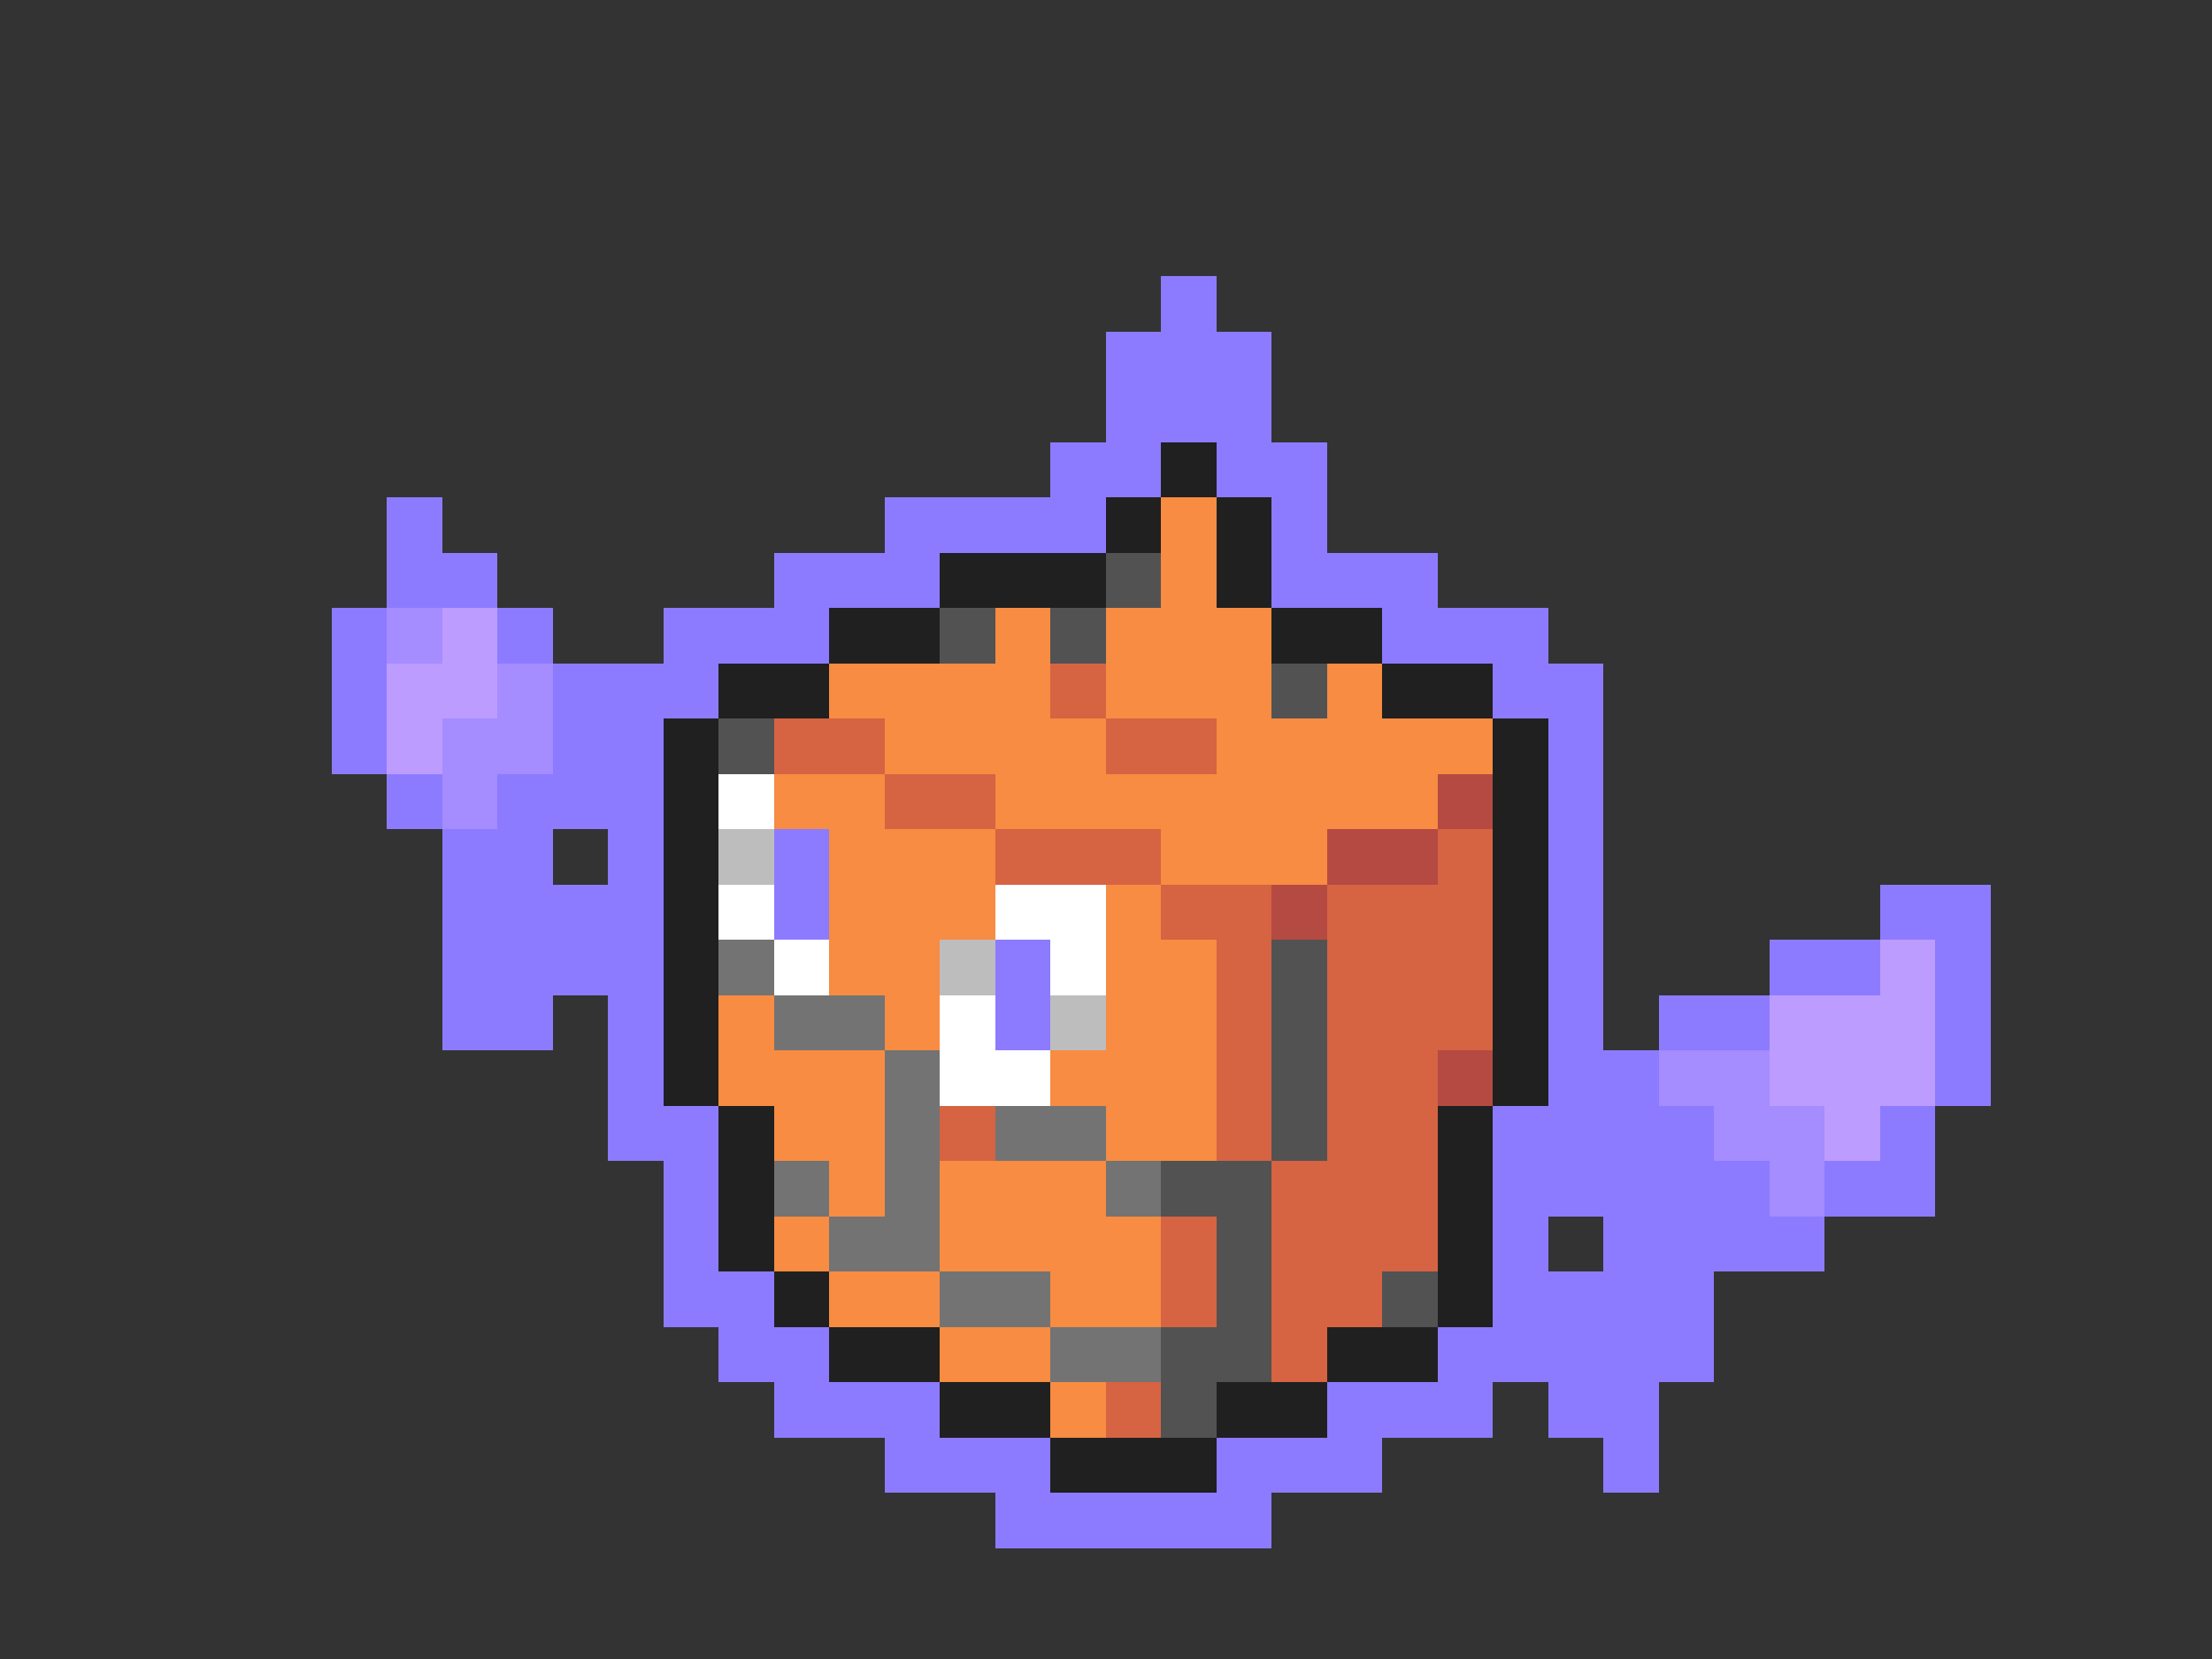 <svg xmlns="http://www.w3.org/2000/svg" viewBox="0 -0.5 40 30" shape-rendering="crispEdges">
<rect x="0" y="-0.5" width="40" height="30" fill="#333333" stroke="none"/>
<path stroke="#8c7bff" d="M21 5h1M20 6h3M20 7h3M19 8h2M22 8h2M7 9h1M16 9h4M23 9h1M7 10h2M14 10h3M23 10h3M6 11h1M9 11h1M12 11h3M25 11h3M6 12h1M10 12h3M27 12h2M6 13h1M10 13h2M28 13h1M7 14h1M9 14h3M28 14h1M8 15h2M11 15h1M14 15h1M28 15h1M8 16h4M14 16h1M28 16h1M34 16h2M8 17h4M18 17h1M28 17h1M32 17h2M35 17h1M8 18h2M11 18h1M18 18h1M28 18h1M30 18h2M35 18h1M11 19h1M28 19h2M35 19h1M11 20h2M27 20h4M34 20h1M12 21h1M27 21h5M33 21h2M12 22h1M27 22h1M29 22h4M12 23h2M27 23h4M13 24h2M26 24h5M14 25h3M24 25h3M28 25h2M16 26h3M22 26h3M29 26h1M18 27h5" />
<path stroke="#202020" d="M21 8h1M20 9h1M22 9h1M17 10h3M22 10h1M15 11h2M23 11h2M13 12h2M25 12h2M12 13h1M27 13h1M12 14h1M27 14h1M12 15h1M27 15h1M12 16h1M27 16h1M12 17h1M27 17h1M12 18h1M27 18h1M12 19h1M27 19h1M13 20h1M26 20h1M13 21h1M26 21h1M13 22h1M26 22h1M14 23h1M26 23h1M15 24h2M24 24h2M17 25h2M22 25h2M19 26h3" />
<path stroke="#f78c42" d="M21 9h1M21 10h1M18 11h1M20 11h3M15 12h4M20 12h3M24 12h1M16 13h4M22 13h5M14 14h2M18 14h8M15 15h3M21 15h3M15 16h3M20 16h1M15 17h2M20 17h2M13 18h1M16 18h1M20 18h2M13 19h3M19 19h3M14 20h2M20 20h2M15 21h1M17 21h3M14 22h1M17 22h4M15 23h2M19 23h2M17 24h2M19 25h1" />
<path stroke="#525252" d="M20 10h1M17 11h1M19 11h1M23 12h1M13 13h1M23 17h1M23 18h1M23 19h1M23 20h1M21 21h2M22 22h1M22 23h1M25 23h1M21 24h2M21 25h1" />
<path stroke="#a58cff" d="M7 11h1M9 12h1M8 13h2M8 14h1M30 19h2M31 20h2M32 21h1" />
<path stroke="#bd9cff" d="M8 11h1M7 12h2M7 13h1M34 17h1M32 18h3M32 19h3M33 20h1" />
<path stroke="#d66342" d="M19 12h1M14 13h2M20 13h2M16 14h2M18 15h3M26 15h1M21 16h2M24 16h3M22 17h1M24 17h3M22 18h1M24 18h3M22 19h1M24 19h2M17 20h1M22 20h1M24 20h2M23 21h3M21 22h1M23 22h3M21 23h1M23 23h2M23 24h1M20 25h1" />
<path stroke="#ffffff" d="M13 14h1M13 16h1M18 16h2M14 17h1M19 17h1M17 18h1M17 19h2" />
<path stroke="#b54a42" d="M26 14h1M24 15h2M23 16h1M26 19h1" />
<path stroke="#bdbdbd" d="M13 15h1M17 17h1M19 18h1" />
<path stroke="#737373" d="M13 17h1M14 18h2M16 19h1M16 20h1M18 20h2M14 21h1M16 21h1M20 21h1M15 22h2M17 23h2M19 24h2" />
</svg>